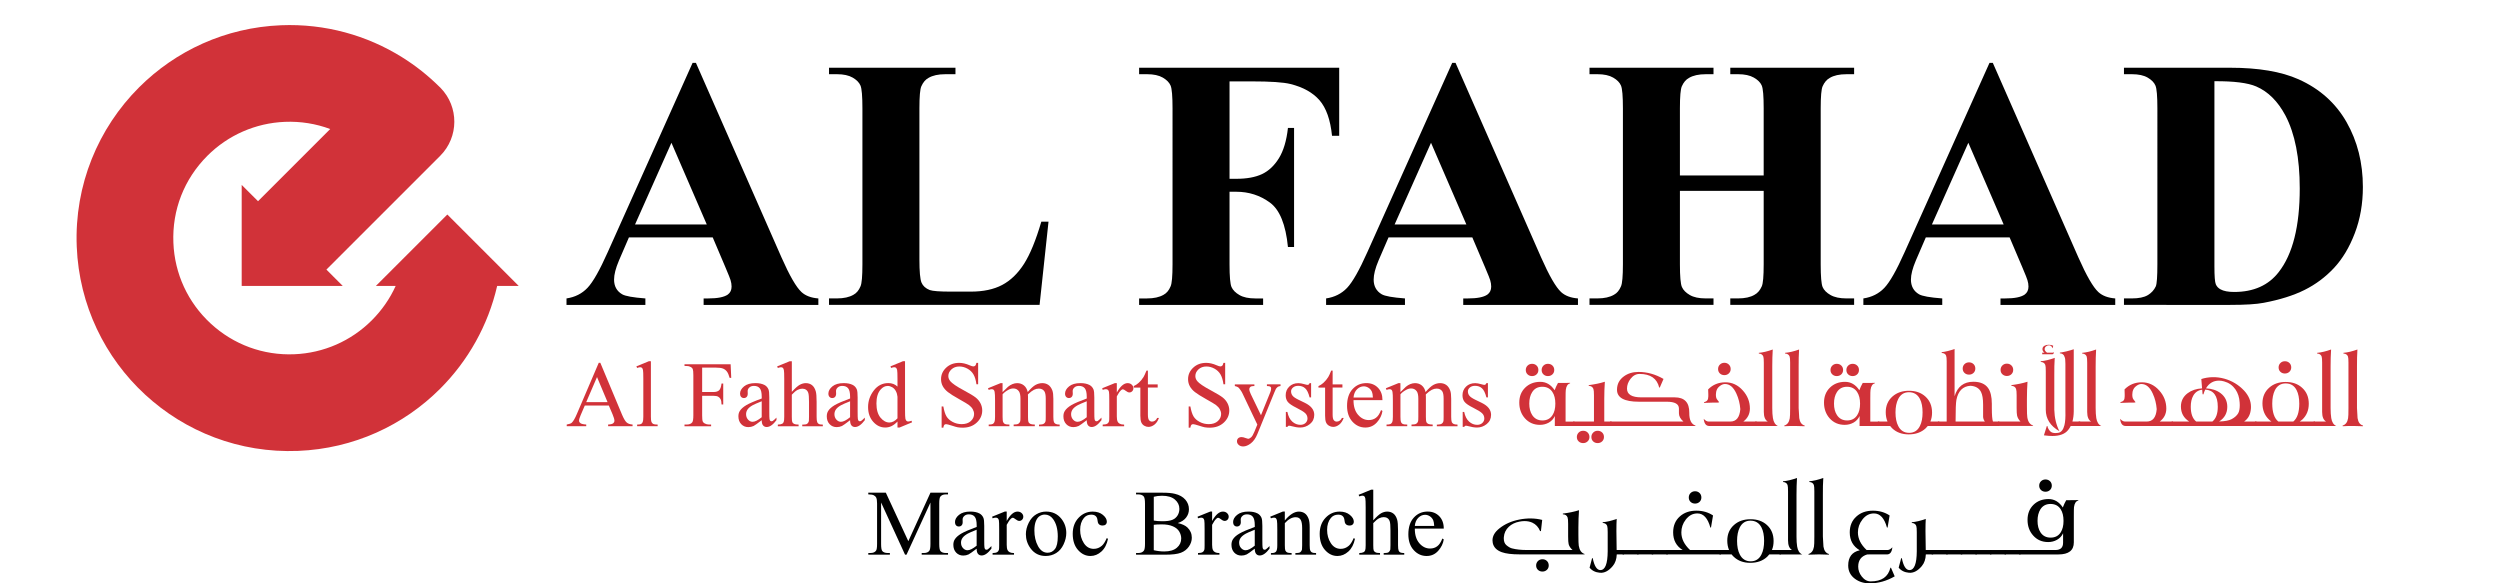 <?xml version="1.0" encoding="utf-8"?>
<!-- Generator: Adobe Illustrator 16.0.0, SVG Export Plug-In . SVG Version: 6.00 Build 0)  -->
<!DOCTYPE svg PUBLIC "-//W3C//DTD SVG 1.1//EN" "http://www.w3.org/Graphics/SVG/1.1/DTD/svg11.dtd">
<svg version="1.1" id="Layer_1" xmlns="http://www.w3.org/2000/svg" xmlns:xlink="http://www.w3.org/1999/xlink" x="0px" y="0px"
	 width="150px" height="35px" viewBox="0 0 150 35" enable-background="new 0 0 150 35" xml:space="preserve">
<g>
	<path d="M42.763,14.243h-5.027l-0.598,1.386c-0.196,0.462-0.294,0.843-0.294,1.144c0,0.398,0.161,0.693,0.483,0.882
		c0.189,0.112,0.654,0.195,1.396,0.251v0.389h-4.733v-0.389c0.51-0.076,0.93-0.288,1.259-0.635c0.329-0.346,0.735-1.061,1.217-2.146
		l5.09-11.354h0.199l5.132,11.669c0.489,1.106,0.892,1.802,1.207,2.088c0.237,0.217,0.573,0.344,1.007,0.378v0.389h-6.884v-0.389
		H42.5c0.552,0,0.94-0.076,1.165-0.23c0.154-0.111,0.23-0.272,0.23-0.482c0-0.126-0.021-0.256-0.062-0.389
		c-0.014-0.062-0.12-0.324-0.315-0.786L42.763,14.243z M42.406,13.467l-2.12-4.9l-2.183,4.9H42.406z"/>
	<path d="M62.911,13.299l-0.536,4.995H49.741v-0.389h0.472c0.413,0,0.746-0.073,0.997-0.22c0.182-0.098,0.322-0.267,0.42-0.504
		c0.077-0.168,0.115-0.608,0.115-1.321V6.499c0-0.728-0.039-1.183-0.115-1.364c-0.077-0.182-0.233-0.341-0.467-0.478
		c-0.235-0.136-0.551-0.205-0.95-0.205h-0.472V4.064h7.587v0.389h-0.62c-0.413,0-0.745,0.073-0.996,0.22
		c-0.183,0.098-0.326,0.266-0.431,0.504c-0.077,0.167-0.116,0.608-0.116,1.322v9.067c0,0.728,0.042,1.19,0.126,1.39
		s0.248,0.349,0.493,0.446c0.175,0.063,0.598,0.095,1.27,0.095h1.186c0.756,0,1.386-0.133,1.889-0.399
		c0.504-0.266,0.939-0.685,1.307-1.259c0.368-0.574,0.715-1.421,1.044-2.54H62.911z"/>
	<path d="M73.772,4.883v5.845h0.409c0.63,0,1.144-0.095,1.542-0.283c0.399-0.189,0.736-0.507,1.014-0.955
		c0.275-0.448,0.456-1.053,0.54-1.815h0.367v7.146h-0.367c-0.133-1.35-0.495-2.24-1.086-2.67c-0.592-0.431-1.261-0.646-2.01-0.646
		h-0.409v4.356c0,0.727,0.04,1.182,0.12,1.363c0.081,0.182,0.238,0.341,0.474,0.478c0.233,0.137,0.55,0.204,0.948,0.204h0.473v0.389
		h-7.44v-0.389h0.473c0.412,0,0.745-0.073,0.997-0.22c0.182-0.098,0.322-0.267,0.419-0.504c0.077-0.168,0.116-0.608,0.116-1.321
		V6.499c0-0.728-0.039-1.183-0.116-1.364s-0.232-0.341-0.466-0.478c-0.235-0.136-0.551-0.205-0.95-0.205h-0.473V4.064h12.005v4.083
		h-0.43c-0.098-0.959-0.349-1.669-0.75-2.131c-0.402-0.461-0.985-0.787-1.747-0.976c-0.42-0.105-1.197-0.157-2.331-0.157H73.772z"/>
	<path d="M88.339,14.243h-5.027l-0.599,1.386c-0.195,0.462-0.293,0.843-0.293,1.144c0,0.398,0.161,0.693,0.482,0.882
		c0.189,0.112,0.654,0.195,1.396,0.251v0.389h-4.732v-0.389c0.51-0.076,0.93-0.288,1.26-0.635c0.328-0.346,0.734-1.061,1.217-2.146
		l5.09-11.354h0.199l5.132,11.669c0.489,1.106,0.892,1.802,1.206,2.088c0.238,0.217,0.574,0.344,1.008,0.378v0.389h-6.884v-0.389
		h0.282c0.553,0,0.942-0.076,1.166-0.23c0.153-0.111,0.23-0.272,0.23-0.482c0-0.126-0.021-0.256-0.062-0.389
		c-0.015-0.062-0.119-0.324-0.315-0.786L88.339,14.243z M87.981,13.467l-2.12-4.9l-2.183,4.9H87.981z"/>
	<path d="M100.795,11.452v4.408c0,0.727,0.04,1.182,0.121,1.363c0.079,0.182,0.237,0.341,0.472,0.478s0.551,0.204,0.95,0.204h0.472
		v0.389h-7.44v-0.389h0.472c0.414,0,0.746-0.073,0.997-0.22c0.183-0.098,0.322-0.267,0.42-0.504
		c0.077-0.168,0.116-0.608,0.116-1.321V6.499c0-0.728-0.039-1.183-0.116-1.364c-0.076-0.182-0.231-0.341-0.467-0.478
		c-0.234-0.136-0.551-0.205-0.95-0.205h-0.472V4.064h7.44v0.389h-0.472c-0.413,0-0.746,0.073-0.997,0.22
		c-0.183,0.098-0.326,0.266-0.431,0.504c-0.076,0.167-0.115,0.608-0.115,1.322v4.029h5.026V6.499c0-0.728-0.038-1.183-0.115-1.364
		s-0.234-0.341-0.473-0.478c-0.237-0.136-0.556-0.205-0.954-0.205h-0.462V4.064h7.43v0.389h-0.462c-0.419,0-0.752,0.073-0.997,0.22
		c-0.182,0.098-0.325,0.266-0.431,0.504c-0.076,0.167-0.115,0.608-0.115,1.322v9.361c0,0.727,0.039,1.182,0.115,1.363
		c0.077,0.182,0.234,0.341,0.473,0.478s0.557,0.204,0.955,0.204h0.462v0.389h-7.43v-0.389h0.462c0.42,0,0.752-0.073,0.996-0.22
		c0.182-0.098,0.326-0.267,0.431-0.504c0.077-0.168,0.115-0.608,0.115-1.321v-4.408H100.795z"/>
	<path d="M120.576,14.243h-5.027l-0.598,1.386c-0.196,0.462-0.295,0.843-0.295,1.144c0,0.398,0.162,0.693,0.483,0.882
		c0.189,0.112,0.654,0.195,1.396,0.251v0.389h-4.733v-0.389c0.511-0.076,0.931-0.288,1.26-0.635
		c0.329-0.346,0.734-1.061,1.217-2.146l5.091-11.354h0.198l5.132,11.669c0.489,1.106,0.892,1.802,1.206,2.088
		c0.238,0.217,0.574,0.344,1.008,0.378v0.389h-6.885v-0.389h0.284c0.553,0,0.94-0.076,1.165-0.23c0.153-0.111,0.23-0.272,0.23-0.482
		c0-0.126-0.021-0.256-0.063-0.389c-0.014-0.062-0.118-0.324-0.314-0.786L120.576,14.243z M120.219,13.467l-2.119-4.9l-2.184,4.9
		H120.219z"/>
	<path d="M127.438,18.294v-0.389h0.473c0.413,0,0.729-0.063,0.95-0.193s0.383-0.307,0.487-0.53c0.063-0.146,0.095-0.587,0.095-1.321
		V6.499c0-0.728-0.038-1.183-0.116-1.364c-0.076-0.182-0.231-0.341-0.466-0.478s-0.551-0.205-0.95-0.205h-0.473V4.064h6.37
		c1.7,0,3.068,0.231,4.104,0.693c1.267,0.566,2.227,1.423,2.881,2.57c0.654,1.148,0.98,2.446,0.98,3.894
		c0,1-0.161,1.922-0.482,2.765c-0.321,0.844-0.737,1.54-1.248,2.089c-0.512,0.549-1.101,0.989-1.769,1.322
		c-0.668,0.332-1.485,0.589-2.451,0.771c-0.427,0.084-1.099,0.126-2.015,0.126H127.438z M132.865,4.873v11.103
		c0,0.587,0.027,0.947,0.083,1.08s0.151,0.234,0.283,0.305c0.189,0.105,0.462,0.157,0.819,0.157c1.168,0,2.06-0.399,2.676-1.196
		c0.839-1.077,1.259-2.75,1.259-5.017c0-1.825-0.287-3.285-0.86-4.375c-0.454-0.854-1.039-1.435-1.752-1.742
		C134.869,4.97,134.032,4.865,132.865,4.873z"/>
</g>
<g>
	<path fill="#D13239" d="M93.29,25.559v-0.598c-0.077,0.17-0.198,0.302-0.364,0.397c-0.16,0.088-0.336,0.133-0.529,0.133
		c-0.369,0-0.67-0.133-0.904-0.395c-0.224-0.254-0.336-0.567-0.336-0.94c0-0.367,0.118-0.667,0.355-0.898
		c0.236-0.231,0.539-0.348,0.907-0.348c0.349,0,0.635,0.168,0.859,0.504c0.051-0.146,0.119-0.292,0.202-0.439h0.523l0.203-0.006
		v0.032c-0.142,0.032-0.228,0.162-0.258,0.391c-0.009,0.052-0.013,0.225-0.013,0.52v1.382h0.539v0.266H93.29z M91.547,22.2
		c0-0.105,0.036-0.194,0.109-0.266c0.073-0.07,0.163-0.105,0.269-0.105c0.107,0,0.197,0.034,0.27,0.104
		c0.072,0.069,0.107,0.158,0.107,0.267c0,0.106-0.036,0.195-0.109,0.263c-0.073,0.068-0.163,0.102-0.268,0.102
		c-0.108,0-0.198-0.033-0.27-0.102C91.583,22.396,91.547,22.307,91.547,22.2z M91.757,24.218c0,0.28,0.059,0.51,0.177,0.688
		c0.141,0.214,0.344,0.321,0.611,0.321c0.267,0,0.468-0.106,0.604-0.317c0.114-0.176,0.171-0.407,0.171-0.691
		c0-0.288-0.058-0.521-0.175-0.697c-0.135-0.21-0.338-0.316-0.606-0.316c-0.268,0-0.47,0.106-0.606,0.319
		C91.814,23.705,91.757,23.937,91.757,24.218z M92.499,22.2c0-0.105,0.037-0.194,0.11-0.266c0.072-0.07,0.161-0.105,0.268-0.105
		c0.107,0,0.197,0.034,0.27,0.104c0.072,0.069,0.108,0.158,0.108,0.267c0,0.106-0.037,0.195-0.11,0.263
		c-0.073,0.068-0.162,0.102-0.268,0.102c-0.107,0-0.197-0.033-0.27-0.102C92.535,22.396,92.499,22.307,92.499,22.2z"/>
	<path fill="#D13239" d="M96.255,25.293H96.7v0.266h-2.312v-0.266h1.25v-1.575c0-0.191-0.01-0.317-0.032-0.378
		c-0.041-0.119-0.136-0.183-0.283-0.19v-0.042c0.369-0.048,0.692-0.115,0.968-0.203c-0.023,0.333-0.035,0.68-0.035,1.039V25.293z
		 M94.611,26.221c0-0.105,0.037-0.195,0.109-0.267c0.073-0.073,0.163-0.108,0.269-0.108c0.107,0,0.197,0.035,0.27,0.106
		c0.071,0.071,0.108,0.16,0.108,0.269c0,0.104-0.037,0.192-0.11,0.261c-0.073,0.069-0.162,0.104-0.268,0.104
		c-0.108,0-0.197-0.034-0.27-0.102C94.647,26.415,94.611,26.328,94.611,26.221z M95.483,26.221c0-0.105,0.036-0.195,0.109-0.267
		c0.073-0.073,0.163-0.108,0.268-0.108c0.108,0,0.198,0.035,0.271,0.106s0.107,0.16,0.107,0.269c0,0.104-0.036,0.192-0.109,0.261
		c-0.073,0.069-0.162,0.104-0.269,0.104c-0.107,0-0.197-0.034-0.27-0.102C95.519,26.415,95.483,26.328,95.483,26.221z"/>
	<path fill="#D13239" d="M99.811,22.736l-0.224,0.517h-0.035c-0.132-0.545-0.524-0.817-1.179-0.817
		c-0.207,0-0.387,0.097-0.539,0.291c-0.143,0.183-0.214,0.38-0.214,0.591c0,0.349,0.288,0.523,0.863,0.523h1.999
		c0.589,0,0.881,0.307,0.875,0.923c-0.005,0.431,0.119,0.687,0.371,0.769l-0.003,0.026h-5.122v-0.266h4.404
		c-0.181-0.156-0.271-0.322-0.271-0.497v-0.283c0-0.274-0.245-0.41-0.733-0.41h-1.667c-0.878,0-1.316-0.24-1.316-0.717
		c0-0.335,0.137-0.602,0.41-0.802c0.243-0.179,0.536-0.268,0.882-0.268C98.826,22.316,99.325,22.456,99.811,22.736z"/>
	<path fill="#D13239" d="M104.599,25.293h0.799v0.266h-2.846c-0.189,0-0.3-0.144-0.33-0.43c0.102,0.109,0.199,0.164,0.294,0.164
		h1.302c0.362,0,0.562-0.249,0.601-0.745c-0.025-0.336-0.104-0.646-0.235-0.931c-0.175-0.385-0.402-0.577-0.685-0.577
		c-0.091,0-0.184,0.033-0.279,0.1s-0.163,0.142-0.202,0.226c-0.043,0.093-0.064,0.196-0.064,0.311c0,0.131,0.022,0.226,0.067,0.284
		c0.082,0.107,0.126,0.165,0.129,0.171c-0.009,0.011-0.044,0.02-0.105,0.025c-0.08-0.001-0.153-0.003-0.22-0.003
		c-0.114,0-0.31,0.007-0.585,0.02v-0.042c0.1-0.027,0.167-0.067,0.204-0.12c0.036-0.051,0.055-0.13,0.055-0.235v-0.119
		c0-0.097-0.003-0.195-0.01-0.294c0.279-0.284,0.625-0.426,1.036-0.426c0.407,0,0.756,0.164,1.046,0.491
		c0.282,0.313,0.424,0.676,0.424,1.085C104.993,24.835,104.861,25.096,104.599,25.293z M103.085,22.142
		c0-0.107,0.036-0.197,0.109-0.268c0.073-0.071,0.162-0.107,0.268-0.107c0.108,0,0.198,0.036,0.27,0.107
		c0.072,0.07,0.109,0.16,0.109,0.268c0,0.105-0.037,0.192-0.11,0.262s-0.162,0.104-0.269,0.104s-0.196-0.033-0.27-0.103
		C103.121,22.337,103.085,22.249,103.085,22.142z"/>
	<path fill="#D13239" d="M105.315,25.293h0.753c-0.159-0.09-0.239-0.282-0.239-0.577v-2.955c0-0.187-0.01-0.309-0.029-0.365
		c-0.038-0.113-0.129-0.175-0.271-0.184V21.17c0.247-0.021,0.525-0.088,0.836-0.2c-0.02,0.304-0.029,0.647-0.029,1.033v2.477
		c0,0.246,0.013,0.447,0.039,0.604c0.039,0.244,0.139,0.402,0.3,0.476h-1.359V25.293z"/>
	<path fill="#D13239" d="M107.06,25.574l-0.003-0.042c0.179-0.051,0.288-0.196,0.329-0.436c0.015-0.077,0.022-0.276,0.022-0.598
		v-2.738c0-0.187-0.01-0.309-0.029-0.365c-0.038-0.113-0.13-0.175-0.274-0.184V21.17c0.25-0.021,0.53-0.088,0.84-0.2
		c-0.02,0.304-0.028,0.647-0.026,1.033v2.477c0.018,0.347,0.03,0.549,0.036,0.607c0.038,0.25,0.147,0.398,0.326,0.445v0.042
		c-0.205-0.011-0.402-0.016-0.594-0.016C107.436,25.559,107.228,25.563,107.06,25.574z"/>
	<path fill="#D13239" d="M111.574,25.559v-0.598c-0.078,0.17-0.199,0.302-0.365,0.397c-0.159,0.088-0.336,0.133-0.529,0.133
		c-0.368,0-0.67-0.133-0.905-0.395c-0.223-0.254-0.335-0.567-0.335-0.94c0-0.367,0.119-0.667,0.355-0.898s0.539-0.348,0.907-0.348
		c0.349,0,0.635,0.168,0.859,0.504c0.052-0.146,0.119-0.292,0.203-0.439h0.523l0.203-0.006v0.032
		c-0.143,0.032-0.228,0.162-0.258,0.391c-0.009,0.052-0.014,0.225-0.014,0.52v1.382h0.54v0.266H111.574z M109.83,22.2
		c0-0.105,0.037-0.194,0.11-0.266c0.072-0.07,0.162-0.105,0.268-0.105c0.107,0,0.197,0.034,0.27,0.104
		c0.072,0.069,0.108,0.158,0.108,0.267c0,0.106-0.037,0.195-0.109,0.263c-0.073,0.068-0.163,0.102-0.269,0.102
		c-0.107,0-0.197-0.033-0.27-0.102C109.866,22.396,109.83,22.307,109.83,22.2z M110.04,24.218c0,0.28,0.059,0.51,0.178,0.688
		c0.14,0.214,0.343,0.321,0.61,0.321c0.267,0,0.468-0.106,0.604-0.317c0.115-0.176,0.172-0.407,0.172-0.691
		c0-0.288-0.059-0.521-0.175-0.697c-0.136-0.21-0.338-0.316-0.607-0.316c-0.267,0-0.469,0.106-0.606,0.319
		C110.099,23.705,110.04,23.937,110.04,24.218z M110.783,22.2c0-0.105,0.036-0.194,0.109-0.266c0.073-0.07,0.163-0.105,0.268-0.105
		c0.108,0,0.198,0.034,0.27,0.104c0.073,0.069,0.108,0.158,0.108,0.267c0,0.106-0.036,0.195-0.109,0.263
		c-0.073,0.068-0.163,0.102-0.269,0.102c-0.107,0-0.197-0.033-0.27-0.102C110.818,22.396,110.783,22.307,110.783,22.2z"/>
	<path fill="#D13239" d="M115.823,25.293h0.536v0.266h-0.694c-0.038,0.049-0.08,0.096-0.125,0.139
		c-0.259,0.243-0.599,0.365-1.018,0.365c-0.409,0-0.741-0.123-0.994-0.368c-0.046-0.043-0.087-0.089-0.123-0.136h-0.733v-0.266
		h0.578c-0.071-0.167-0.106-0.354-0.106-0.562c0-0.392,0.137-0.707,0.409-0.946c0.259-0.226,0.587-0.339,0.985-0.339
		c0.405,0,0.734,0.116,0.988,0.349c0.265,0.241,0.397,0.561,0.397,0.96C115.924,24.954,115.891,25.134,115.823,25.293z
		 M113.73,24.744c0,0.334,0.054,0.605,0.162,0.814c0.137,0.275,0.357,0.413,0.659,0.413c0.294,0,0.51-0.138,0.645-0.413
		c0.106-0.209,0.158-0.479,0.158-0.812c0-0.333-0.052-0.603-0.158-0.807c-0.139-0.271-0.359-0.406-0.661-0.406
		c-0.29,0-0.506,0.136-0.643,0.409C113.784,24.156,113.73,24.424,113.73,24.744z"/>
	<path fill="#D13239" d="M116.275,25.559v-0.266h0.526v-3.619c0-0.166-0.012-0.278-0.035-0.336
		c-0.038-0.099-0.127-0.153-0.265-0.161v-0.046c0.232-0.027,0.491-0.093,0.774-0.193v2.838c0.175-0.581,0.551-0.871,1.128-0.871
		c0.406,0,0.698,0.123,0.878,0.37c0.153,0.212,0.229,0.53,0.229,0.957v0.235c0,0.433,0.022,0.709,0.068,0.826h0.384v0.266H116.275z
		 M119.095,25.293c-0.061-0.072-0.097-0.163-0.109-0.271v-0.746c0-0.342-0.042-0.597-0.126-0.762
		c-0.116-0.225-0.326-0.347-0.63-0.368c-0.461,0.029-0.743,0.313-0.847,0.852c-0.031,0.168-0.048,0.6-0.048,1.295H119.095z
		 M117.762,22.113c0-0.106,0.036-0.194,0.108-0.266c0.074-0.071,0.164-0.106,0.272-0.106c0.106,0,0.196,0.035,0.27,0.105
		c0.071,0.069,0.107,0.158,0.107,0.267c0,0.106-0.036,0.194-0.109,0.263c-0.073,0.067-0.162,0.102-0.268,0.102
		c-0.108,0-0.198-0.034-0.272-0.102C117.798,22.308,117.762,22.22,117.762,22.113z"/>
	<path fill="#D13239" d="M119.88,25.293h1.349c-0.104-0.107-0.173-0.225-0.203-0.352c-0.019-0.084-0.028-0.238-0.028-0.462v-0.762
		c0-0.191-0.011-0.317-0.033-0.378c-0.04-0.119-0.135-0.183-0.283-0.19v-0.042c0.37-0.048,0.692-0.115,0.968-0.203
		c-0.023,0.333-0.035,0.68-0.035,1.039v0.439c0,0.358,0.008,0.576,0.023,0.655c0.042,0.27,0.159,0.435,0.348,0.494l-0.003,0.026
		h-2.102V25.293z M120.035,22.193c0-0.105,0.036-0.194,0.108-0.267c0.074-0.072,0.163-0.107,0.269-0.107
		c0.107,0,0.198,0.035,0.271,0.106c0.073,0.07,0.109,0.16,0.109,0.268c0,0.105-0.036,0.192-0.109,0.262s-0.164,0.104-0.271,0.104
		c-0.105,0-0.194-0.034-0.269-0.103C120.071,22.389,120.035,22.301,120.035,22.193z"/>
	<path fill="#D13239" d="M123.564,25.871c-0.545-0.312-0.817-0.741-0.817-1.288v-2.321c0-0.188-0.01-0.31-0.029-0.365
		c-0.039-0.112-0.131-0.172-0.274-0.181v-0.042c0.249-0.021,0.53-0.089,0.84-0.204c-0.021,0.312-0.03,0.658-0.026,1.037v2.079
		C123.271,25.066,123.373,25.494,123.564,25.871z M122.533,21.254V21.16h0.137c-0.083-0.058-0.123-0.129-0.123-0.213
		c0-0.089,0.042-0.156,0.126-0.204c0.071-0.039,0.154-0.058,0.249-0.058c0.104,0,0.193,0.019,0.271,0.058l-0.035,0.146l-0.013-0.003
		c-0.039-0.112-0.108-0.168-0.207-0.168c-0.066,0-0.126,0.022-0.18,0.067c-0.052,0.046-0.079,0.1-0.079,0.162
		c0,0.075,0.048,0.146,0.143,0.213h0.336c0.026,0,0.051-0.011,0.078-0.032c-0.01,0.084-0.039,0.126-0.091,0.126H122.533z
		 M124.345,25.293h0.466v0.266h-0.568c-0.043,0.088-0.095,0.169-0.155,0.242c-0.189,0.238-0.506,0.358-0.949,0.358
		c-0.073,0-0.151-0.003-0.235-0.01c-0.061-0.004-0.149-0.015-0.269-0.029l0.175-0.559h0.032c0.028,0.129,0.089,0.237,0.181,0.326
		c0.066,0.064,0.167,0.097,0.301,0.097c0.047,0,0.101-0.005,0.161-0.013c0.185-0.028,0.312-0.182,0.381-0.462
		c0.05-0.202,0.069-0.479,0.058-0.833v-2.842c0-0.229-0.016-0.368-0.048-0.413c-0.036-0.14-0.132-0.214-0.284-0.223v-0.042
		c0.248-0.032,0.525-0.099,0.833-0.201v3.724C124.423,24.905,124.396,25.11,124.345,25.293z"/>
	<path fill="#D13239" d="M124.717,25.293h0.752c-0.159-0.09-0.238-0.282-0.238-0.577v-2.955c0-0.187-0.011-0.309-0.029-0.365
		c-0.039-0.113-0.129-0.175-0.271-0.184V21.17c0.248-0.021,0.527-0.088,0.836-0.2c-0.019,0.304-0.028,0.647-0.028,1.033v2.477
		c0,0.246,0.014,0.447,0.038,0.604c0.039,0.244,0.139,0.402,0.301,0.476h-1.359V25.293z"/>
	<path fill="#D13239" d="M129.583,25.293h0.798v0.266h-2.845c-0.19,0-0.3-0.144-0.329-0.43c0.101,0.109,0.198,0.164,0.294,0.164
		h1.301c0.362,0,0.562-0.249,0.601-0.745c-0.026-0.336-0.104-0.646-0.236-0.931c-0.174-0.385-0.402-0.577-0.684-0.577
		c-0.09,0-0.184,0.033-0.279,0.1s-0.164,0.142-0.202,0.226c-0.044,0.093-0.064,0.196-0.064,0.311c0,0.131,0.022,0.226,0.067,0.284
		c0.083,0.107,0.124,0.165,0.129,0.171c-0.008,0.011-0.043,0.02-0.106,0.025c-0.079-0.001-0.152-0.003-0.219-0.003
		c-0.114,0-0.31,0.007-0.585,0.02v-0.042c0.099-0.027,0.166-0.067,0.204-0.12c0.036-0.051,0.054-0.13,0.054-0.235v-0.119
		c0-0.097-0.003-0.195-0.009-0.294c0.279-0.284,0.625-0.426,1.036-0.426c0.407,0,0.756,0.164,1.046,0.491
		c0.282,0.313,0.424,0.676,0.424,1.085C129.978,24.835,129.846,25.096,129.583,25.293z"/>
	<path fill="#D13239" d="M134.646,25.293h0.743v0.266h-5.089v-0.266h1.052c-0.331-0.213-0.497-0.514-0.497-0.9
		c0-0.329,0.134-0.596,0.4-0.798c0.234-0.176,0.524-0.274,0.869-0.293l-0.045-0.56c0.206-0.068,0.43-0.106,0.671-0.112
		c0.239-0.005,0.476,0.025,0.711,0.09c0.462,0.129,0.858,0.369,1.188,0.72c0.272,0.296,0.409,0.619,0.409,0.972
		c0,0.071-0.005,0.145-0.017,0.217C134.999,24.919,134.866,25.141,134.646,25.293z M131.772,25.293h0.969
		c0.218-0.174,0.326-0.469,0.326-0.884c0-0.657-0.251-1.001-0.753-1.033c-0.043,0.083-0.079,0.18-0.108,0.287l-0.052-0.01
		l-0.02-0.271c-0.241,0.027-0.421,0.148-0.54,0.361c-0.099,0.175-0.148,0.395-0.148,0.659
		C131.446,24.824,131.556,25.121,131.772,25.293z M133.145,25.29c0.351-0.011,0.605-0.059,0.762-0.146
		c0.18-0.099,0.308-0.215,0.385-0.349c0.062-0.109,0.094-0.272,0.094-0.487c0-0.05-0.002-0.104-0.007-0.161
		c-0.017-0.304-0.104-0.567-0.258-0.791c-0.168-0.237-0.394-0.395-0.675-0.472c-0.105-0.03-0.206-0.046-0.304-0.046
		c-0.338,0-0.6,0.154-0.784,0.463c0.353,0.017,0.646,0.114,0.882,0.293c0.264,0.202,0.397,0.474,0.397,0.814
		C133.637,24.788,133.473,25.082,133.145,25.29z"/>
	<path fill="#D13239" d="M135.747,24.202c0-0.392,0.138-0.707,0.411-0.946c0.258-0.227,0.586-0.339,0.984-0.339
		c0.404,0,0.733,0.117,0.988,0.352c0.265,0.239,0.397,0.558,0.397,0.956c0,0.388-0.129,0.702-0.385,0.946
		c-0.05,0.045-0.102,0.086-0.158,0.122h0.914v0.266h-3.597v-0.266h0.987c-0.059-0.038-0.111-0.083-0.162-0.132
		C135.875,24.916,135.747,24.597,135.747,24.202z M136.335,24.215c0,0.523,0.122,0.883,0.366,1.078h0.896
		c0.239-0.197,0.359-0.556,0.359-1.075c0-0.331-0.054-0.601-0.159-0.807c-0.138-0.271-0.356-0.406-0.658-0.406
		c-0.291,0-0.506,0.136-0.646,0.409C136.389,23.627,136.335,23.894,136.335,24.215z M136.716,22.045c0-0.105,0.037-0.193,0.11-0.265
		s0.162-0.106,0.268-0.106c0.108,0,0.198,0.035,0.271,0.104c0.073,0.07,0.109,0.159,0.109,0.267c0,0.105-0.036,0.192-0.109,0.262
		c-0.073,0.068-0.163,0.104-0.271,0.104c-0.107,0-0.197-0.034-0.27-0.103C136.752,22.24,136.716,22.152,136.716,22.045z"/>
	<path fill="#D13239" d="M138.815,25.293h0.752c-0.159-0.09-0.239-0.282-0.239-0.577v-2.955c0-0.187-0.01-0.309-0.028-0.365
		c-0.038-0.113-0.13-0.175-0.271-0.184V21.17c0.248-0.021,0.526-0.088,0.837-0.2c-0.02,0.304-0.03,0.647-0.03,1.033v2.477
		c0,0.246,0.014,0.447,0.039,0.604c0.039,0.244,0.14,0.402,0.301,0.476h-1.359V25.293z"/>
	<path fill="#D13239" d="M140.56,25.574l-0.004-0.042c0.179-0.051,0.289-0.196,0.329-0.436c0.016-0.077,0.022-0.276,0.022-0.598
		v-2.738c0-0.187-0.009-0.309-0.028-0.365c-0.038-0.113-0.131-0.175-0.274-0.184V21.17c0.249-0.021,0.529-0.088,0.84-0.2
		c-0.02,0.304-0.028,0.647-0.026,1.033v2.477c0.018,0.347,0.029,0.549,0.035,0.607c0.039,0.25,0.147,0.398,0.327,0.445v0.042
		c-0.205-0.011-0.402-0.016-0.595-0.016C140.937,25.559,140.728,25.563,140.56,25.574z"/>
</g>
<g>
	<path fill="#D13239" d="M36.528,24.33h-1.439l-0.252,0.586c-0.062,0.145-0.094,0.253-0.094,0.323c0,0.057,0.027,0.107,0.082,0.149
		c0.054,0.044,0.17,0.072,0.349,0.084v0.102h-1.171v-0.102c0.155-0.027,0.256-0.063,0.302-0.107c0.093-0.087,0.197-0.266,0.31-0.534
		l1.309-3.061h0.096l1.295,3.094c0.104,0.248,0.199,0.41,0.284,0.484c0.085,0.074,0.204,0.115,0.355,0.124v0.102h-1.467v-0.102
		c0.148-0.007,0.248-0.031,0.3-0.074c0.052-0.042,0.078-0.093,0.078-0.153c0-0.081-0.037-0.207-0.11-0.381L36.528,24.33z
		 M36.452,24.126l-0.631-1.503l-0.647,1.503H36.452z"/>
	<path fill="#D13239" d="M39.054,21.674v3.333c0,0.157,0.011,0.262,0.034,0.312c0.023,0.052,0.058,0.09,0.105,0.117
		c0.047,0.026,0.136,0.039,0.266,0.039v0.099h-1.231v-0.099c0.115,0,0.194-0.012,0.236-0.036c0.042-0.023,0.075-0.063,0.099-0.117
		c0.023-0.055,0.036-0.16,0.036-0.315v-2.282c0-0.283-0.006-0.457-0.02-0.522c-0.013-0.065-0.033-0.109-0.062-0.133
		c-0.029-0.024-0.064-0.036-0.108-0.036c-0.047,0-0.108,0.015-0.181,0.045l-0.046-0.097l0.749-0.308H39.054z"/>
	<path fill="#D13239" d="M42.129,22.058v1.463h0.678c0.155,0,0.269-0.035,0.341-0.104c0.072-0.068,0.12-0.205,0.144-0.406h0.102
		v1.258h-0.102c-0.002-0.145-0.021-0.25-0.056-0.317c-0.036-0.068-0.085-0.119-0.148-0.152c-0.063-0.034-0.157-0.051-0.281-0.051
		h-0.678v1.168c0,0.188,0.012,0.313,0.036,0.373c0.018,0.046,0.057,0.085,0.115,0.117c0.081,0.045,0.165,0.066,0.252,0.066h0.135
		v0.102H41.07v-0.102h0.132c0.153,0,0.265-0.045,0.334-0.135c0.043-0.058,0.065-0.198,0.065-0.422v-2.402
		c0-0.188-0.012-0.313-0.036-0.373c-0.018-0.046-0.056-0.085-0.112-0.118c-0.079-0.044-0.163-0.065-0.252-0.065H41.07v-0.103h2.768
		l0.036,0.818h-0.096c-0.048-0.174-0.103-0.302-0.166-0.383s-0.141-0.141-0.233-0.177c-0.093-0.037-0.235-0.056-0.43-0.056H42.129z"
		/>
	<path fill="#D13239" d="M45.703,25.212c-0.258,0.2-0.42,0.314-0.486,0.347c-0.098,0.045-0.204,0.068-0.315,0.068
		c-0.174,0-0.316-0.06-0.429-0.179c-0.112-0.119-0.169-0.275-0.169-0.47c0-0.122,0.027-0.228,0.083-0.317
		c0.075-0.124,0.206-0.241,0.391-0.352c0.186-0.109,0.494-0.243,0.926-0.399v-0.099c0-0.251-0.04-0.423-0.119-0.516
		c-0.08-0.095-0.195-0.141-0.347-0.141c-0.115,0-0.207,0.031-0.274,0.093c-0.069,0.062-0.104,0.134-0.104,0.215l0.005,0.158
		c0,0.084-0.021,0.149-0.064,0.195s-0.099,0.068-0.168,0.068c-0.068,0-0.123-0.024-0.166-0.071
		c-0.043-0.048-0.064-0.112-0.064-0.195c0-0.157,0.081-0.302,0.241-0.434c0.161-0.131,0.387-0.196,0.678-0.196
		c0.223,0,0.406,0.037,0.548,0.112c0.108,0.057,0.188,0.145,0.239,0.266c0.033,0.079,0.049,0.239,0.049,0.483v0.853
		c0,0.239,0.004,0.387,0.014,0.44s0.024,0.09,0.045,0.108c0.021,0.018,0.046,0.027,0.073,0.027c0.029,0,0.055-0.007,0.077-0.02
		c0.039-0.023,0.112-0.09,0.222-0.2v0.153c-0.205,0.274-0.4,0.412-0.587,0.412c-0.089,0-0.161-0.032-0.214-0.094
		C45.732,25.469,45.704,25.362,45.703,25.212z M45.703,25.034v-0.958c-0.276,0.11-0.455,0.188-0.535,0.233
		c-0.145,0.08-0.248,0.165-0.31,0.252c-0.062,0.089-0.093,0.186-0.093,0.289c0,0.131,0.04,0.24,0.118,0.327
		c0.079,0.087,0.169,0.131,0.271,0.131C45.293,25.309,45.476,25.217,45.703,25.034z"/>
	<path fill="#D13239" d="M47.51,21.674v1.838c0.203-0.224,0.364-0.366,0.483-0.429c0.119-0.063,0.237-0.095,0.356-0.095
		c0.143,0,0.265,0.039,0.368,0.117c0.102,0.079,0.178,0.202,0.228,0.371c0.035,0.116,0.052,0.33,0.052,0.641v0.89
		c0,0.159,0.013,0.268,0.038,0.326c0.018,0.043,0.049,0.079,0.093,0.104c0.044,0.027,0.125,0.039,0.241,0.039v0.099h-1.234v-0.099
		h0.057c0.117,0,0.199-0.018,0.244-0.053c0.046-0.036,0.078-0.089,0.097-0.158c0.005-0.029,0.008-0.115,0.008-0.258v-0.89
		c0-0.273-0.015-0.453-0.043-0.54c-0.028-0.086-0.073-0.149-0.136-0.193c-0.062-0.043-0.137-0.064-0.225-0.064
		c-0.09,0-0.183,0.024-0.28,0.072c-0.097,0.047-0.213,0.144-0.348,0.288v1.327c0,0.172,0.009,0.279,0.029,0.32
		c0.02,0.043,0.055,0.078,0.107,0.106c0.052,0.027,0.142,0.042,0.271,0.042v0.099h-1.246v-0.099c0.111,0,0.199-0.018,0.263-0.052
		c0.037-0.019,0.066-0.053,0.088-0.104c0.022-0.051,0.033-0.155,0.033-0.312v-2.274c0-0.286-0.007-0.464-0.021-0.529
		s-0.035-0.11-0.063-0.134c-0.028-0.024-0.066-0.036-0.114-0.036c-0.038,0-0.101,0.015-0.187,0.045l-0.039-0.097l0.752-0.308H47.51z
		"/>
	<path fill="#D13239" d="M51.005,25.212c-0.258,0.2-0.42,0.314-0.486,0.347c-0.099,0.045-0.204,0.068-0.315,0.068
		c-0.173,0-0.316-0.06-0.429-0.179c-0.112-0.119-0.168-0.275-0.168-0.47c0-0.122,0.027-0.228,0.082-0.317
		c0.075-0.124,0.206-0.241,0.391-0.352c0.186-0.109,0.495-0.243,0.926-0.399v-0.099c0-0.251-0.04-0.423-0.12-0.516
		c-0.08-0.095-0.195-0.141-0.347-0.141c-0.116,0-0.207,0.031-0.274,0.093c-0.07,0.062-0.104,0.134-0.104,0.215l0.006,0.158
		c0,0.084-0.022,0.149-0.064,0.195c-0.043,0.046-0.1,0.068-0.169,0.068c-0.068,0-0.123-0.024-0.166-0.071
		c-0.043-0.048-0.065-0.112-0.065-0.195c0-0.157,0.081-0.302,0.241-0.434c0.161-0.131,0.387-0.196,0.678-0.196
		c0.223,0,0.406,0.037,0.548,0.112c0.108,0.057,0.188,0.145,0.239,0.266c0.033,0.079,0.049,0.239,0.049,0.483v0.853
		c0,0.239,0.005,0.387,0.014,0.44c0.01,0.054,0.025,0.09,0.045,0.108c0.021,0.018,0.045,0.027,0.073,0.027
		c0.029,0,0.055-0.007,0.077-0.02c0.039-0.023,0.113-0.09,0.222-0.2v0.153c-0.205,0.274-0.4,0.412-0.587,0.412
		c-0.089,0-0.16-0.032-0.213-0.094S51.006,25.362,51.005,25.212z M51.005,25.034v-0.958c-0.276,0.11-0.455,0.188-0.535,0.233
		c-0.145,0.08-0.248,0.165-0.311,0.252c-0.062,0.089-0.093,0.186-0.093,0.289c0,0.131,0.039,0.24,0.118,0.327
		s0.169,0.131,0.271,0.131C50.595,25.309,50.778,25.217,51.005,25.034z"/>
	<path fill="#D13239" d="M53.849,25.292c-0.123,0.128-0.243,0.22-0.36,0.275c-0.117,0.056-0.243,0.084-0.378,0.084
		c-0.274,0-0.514-0.114-0.719-0.344c-0.205-0.23-0.307-0.525-0.307-0.886c0-0.359,0.113-0.689,0.34-0.988
		c0.227-0.299,0.519-0.448,0.875-0.448c0.221,0,0.404,0.07,0.549,0.211v-0.464c0-0.286-0.007-0.464-0.021-0.529
		s-0.035-0.11-0.065-0.134c-0.029-0.024-0.066-0.036-0.109-0.036c-0.048,0-0.111,0.015-0.189,0.045l-0.036-0.097l0.749-0.308h0.124
		v2.905c0,0.294,0.007,0.474,0.021,0.538c0.014,0.065,0.035,0.11,0.066,0.137c0.03,0.024,0.065,0.038,0.105,0.038
		c0.049,0,0.115-0.016,0.198-0.047l0.03,0.096l-0.747,0.311h-0.126V25.292z M53.849,25.1v-1.294
		c-0.011-0.125-0.044-0.238-0.099-0.341c-0.055-0.103-0.127-0.179-0.218-0.231c-0.091-0.052-0.179-0.078-0.265-0.078
		c-0.161,0-0.304,0.072-0.431,0.217c-0.167,0.19-0.25,0.468-0.25,0.834c0,0.369,0.081,0.652,0.241,0.849
		c0.162,0.196,0.341,0.295,0.538,0.295C53.533,25.35,53.693,25.266,53.849,25.1z"/>
	<path fill="#D13239" d="M58.688,21.771v1.286h-0.102c-0.032-0.247-0.091-0.443-0.177-0.59c-0.085-0.146-0.206-0.262-0.363-0.349
		c-0.157-0.086-0.32-0.129-0.488-0.129c-0.19,0-0.347,0.059-0.472,0.174c-0.124,0.117-0.187,0.249-0.187,0.397
		c0,0.112,0.04,0.217,0.118,0.31c0.113,0.138,0.383,0.32,0.809,0.549c0.347,0.186,0.584,0.329,0.711,0.429s0.225,0.218,0.294,0.353
		c0.068,0.135,0.103,0.276,0.103,0.425c0,0.282-0.109,0.525-0.328,0.729c-0.218,0.204-0.499,0.306-0.843,0.306
		c-0.108,0-0.209-0.008-0.305-0.024c-0.057-0.01-0.174-0.043-0.352-0.101c-0.179-0.057-0.292-0.086-0.339-0.086
		c-0.045,0-0.082,0.014-0.108,0.041c-0.027,0.027-0.046,0.084-0.059,0.17h-0.102v-1.275h0.102c0.047,0.268,0.111,0.467,0.191,0.6
		c0.08,0.132,0.204,0.243,0.369,0.33c0.165,0.088,0.347,0.132,0.544,0.132c0.229,0,0.409-0.061,0.542-0.181
		c0.132-0.121,0.199-0.264,0.199-0.428c0-0.092-0.025-0.185-0.075-0.277c-0.051-0.094-0.129-0.181-0.234-0.261
		c-0.072-0.055-0.266-0.171-0.584-0.35c-0.319-0.179-0.545-0.32-0.679-0.427s-0.237-0.224-0.306-0.351
		c-0.069-0.128-0.104-0.269-0.104-0.423c0-0.267,0.103-0.497,0.307-0.689c0.205-0.193,0.466-0.289,0.782-0.289
		c0.197,0,0.406,0.048,0.628,0.146c0.103,0.045,0.174,0.067,0.216,0.067c0.048,0,0.086-0.014,0.117-0.042
		c0.03-0.028,0.054-0.086,0.072-0.171H58.688z"/>
	<path fill="#D13239" d="M60.158,23.522c0.183-0.183,0.291-0.288,0.323-0.315c0.083-0.069,0.171-0.123,0.266-0.161
		c0.095-0.038,0.189-0.058,0.282-0.058c0.158,0,0.293,0.045,0.406,0.137c0.114,0.092,0.189,0.224,0.228,0.397
		c0.188-0.219,0.348-0.363,0.477-0.432c0.13-0.068,0.264-0.103,0.401-0.103c0.133,0,0.251,0.034,0.355,0.103
		c0.103,0.068,0.185,0.182,0.245,0.336c0.04,0.105,0.06,0.272,0.06,0.499v1.081c0,0.157,0.012,0.265,0.036,0.323
		c0.019,0.041,0.053,0.075,0.102,0.104c0.049,0.027,0.129,0.042,0.241,0.042v0.099h-1.24v-0.099h0.052
		c0.108,0,0.192-0.021,0.252-0.063c0.042-0.029,0.072-0.075,0.09-0.14c0.008-0.03,0.011-0.119,0.011-0.266v-1.081
		c0-0.204-0.025-0.349-0.074-0.433c-0.071-0.117-0.186-0.177-0.343-0.177c-0.097,0-0.194,0.024-0.292,0.073
		c-0.098,0.049-0.216,0.139-0.355,0.27l-0.006,0.031l0.006,0.118v1.198c0,0.172,0.009,0.279,0.028,0.32
		c0.02,0.043,0.056,0.078,0.108,0.106c0.053,0.027,0.144,0.042,0.272,0.042v0.099h-1.27v-0.099c0.139,0,0.235-0.017,0.287-0.05
		s0.088-0.082,0.108-0.147c0.009-0.031,0.014-0.122,0.014-0.271v-1.081c0-0.204-0.03-0.352-0.09-0.441
		c-0.081-0.117-0.193-0.176-0.338-0.176c-0.099,0-0.196,0.026-0.293,0.08c-0.151,0.08-0.269,0.171-0.351,0.271v1.348
		c0,0.165,0.011,0.271,0.034,0.32s0.056,0.087,0.101,0.112c0.045,0.024,0.136,0.036,0.273,0.036v0.099h-1.242v-0.099
		c0.115,0,0.195-0.012,0.241-0.036c0.046-0.025,0.081-0.065,0.104-0.119c0.024-0.054,0.036-0.158,0.036-0.313v-0.961
		c0-0.275-0.009-0.453-0.025-0.534c-0.013-0.06-0.033-0.103-0.061-0.125c-0.027-0.022-0.064-0.034-0.112-0.034
		c-0.051,0-0.112,0.014-0.184,0.042l-0.042-0.099l0.757-0.308h0.118V23.522z"/>
	<path fill="#D13239" d="M65.204,25.212c-0.258,0.2-0.419,0.314-0.486,0.347c-0.098,0.045-0.204,0.068-0.314,0.068
		c-0.174,0-0.317-0.06-0.43-0.179s-0.169-0.275-0.169-0.47c0-0.122,0.027-0.228,0.083-0.317c0.075-0.124,0.206-0.241,0.391-0.352
		c0.186-0.109,0.495-0.243,0.926-0.399v-0.099c0-0.251-0.04-0.423-0.119-0.516c-0.08-0.095-0.195-0.141-0.347-0.141
		c-0.115,0-0.207,0.031-0.274,0.093c-0.07,0.062-0.104,0.134-0.104,0.215l0.006,0.158c0,0.084-0.021,0.149-0.065,0.195
		c-0.042,0.046-0.099,0.068-0.168,0.068c-0.067,0-0.123-0.024-0.166-0.071c-0.043-0.048-0.065-0.112-0.065-0.195
		c0-0.157,0.081-0.302,0.242-0.434c0.161-0.131,0.387-0.196,0.677-0.196c0.223,0,0.406,0.037,0.548,0.112
		c0.108,0.057,0.188,0.145,0.239,0.266c0.033,0.079,0.05,0.239,0.05,0.483v0.853c0,0.239,0.004,0.387,0.013,0.44
		c0.009,0.054,0.024,0.09,0.045,0.108c0.021,0.018,0.045,0.027,0.073,0.027c0.029,0,0.055-0.007,0.077-0.02
		c0.039-0.023,0.113-0.09,0.222-0.2v0.153c-0.205,0.274-0.4,0.412-0.587,0.412c-0.09,0-0.161-0.032-0.214-0.094
		C65.234,25.469,65.206,25.362,65.204,25.212z M65.204,25.034v-0.958c-0.276,0.11-0.454,0.188-0.535,0.233
		c-0.145,0.08-0.248,0.165-0.31,0.252c-0.062,0.089-0.093,0.186-0.093,0.289c0,0.131,0.04,0.24,0.118,0.327s0.169,0.131,0.271,0.131
		C64.795,25.309,64.978,25.217,65.204,25.034z"/>
	<path fill="#D13239" d="M67.009,22.988v0.564c0.21-0.377,0.426-0.564,0.647-0.564c0.1,0,0.183,0.03,0.249,0.092
		s0.099,0.132,0.099,0.213c0,0.071-0.024,0.132-0.071,0.181c-0.048,0.049-0.104,0.073-0.17,0.073c-0.064,0-0.136-0.031-0.215-0.095
		c-0.079-0.062-0.138-0.094-0.177-0.094c-0.033,0-0.068,0.019-0.107,0.055c-0.083,0.074-0.167,0.198-0.255,0.37v1.204
		c0,0.139,0.017,0.244,0.052,0.315c0.023,0.049,0.065,0.09,0.126,0.123s0.147,0.05,0.261,0.05v0.099h-1.287v-0.099
		c0.128,0,0.223-0.021,0.285-0.061c0.045-0.029,0.078-0.076,0.096-0.14c0.009-0.031,0.014-0.12,0.014-0.266v-0.975
		c0-0.292-0.006-0.466-0.018-0.521c-0.012-0.057-0.033-0.098-0.066-0.122c-0.031-0.027-0.072-0.039-0.119-0.039
		c-0.057,0-0.121,0.014-0.192,0.042l-0.027-0.099l0.759-0.308H67.009z"/>
	<path fill="#D13239" d="M68.874,22.236v0.826h0.587v0.191h-0.587v1.629c0,0.163,0.023,0.272,0.07,0.329
		c0.046,0.057,0.106,0.085,0.179,0.085c0.061,0,0.119-0.019,0.176-0.056c0.057-0.038,0.101-0.093,0.132-0.166h0.106
		c-0.064,0.179-0.154,0.313-0.271,0.404c-0.117,0.091-0.238,0.136-0.362,0.136c-0.084,0-0.167-0.023-0.247-0.07
		c-0.08-0.046-0.14-0.112-0.178-0.199c-0.038-0.087-0.058-0.221-0.058-0.402v-1.689h-0.397v-0.091
		c0.101-0.04,0.203-0.107,0.309-0.204c0.105-0.096,0.199-0.21,0.281-0.342c0.042-0.069,0.1-0.196,0.175-0.381H68.874z"/>
	<path fill="#D13239" d="M73.51,21.771v1.286h-0.102c-0.033-0.247-0.092-0.443-0.177-0.59s-0.207-0.262-0.363-0.349
		c-0.157-0.086-0.32-0.129-0.488-0.129c-0.19,0-0.348,0.059-0.473,0.174c-0.124,0.117-0.186,0.249-0.186,0.397
		c0,0.112,0.038,0.217,0.117,0.31c0.113,0.138,0.383,0.32,0.81,0.549c0.348,0.186,0.584,0.329,0.712,0.429
		c0.127,0.1,0.225,0.218,0.293,0.353s0.104,0.276,0.104,0.425c0,0.282-0.109,0.525-0.328,0.729c-0.219,0.204-0.5,0.306-0.844,0.306
		c-0.107,0-0.209-0.008-0.305-0.024c-0.057-0.01-0.174-0.043-0.353-0.101c-0.178-0.057-0.29-0.086-0.338-0.086
		c-0.046,0-0.082,0.014-0.108,0.041s-0.047,0.084-0.06,0.17h-0.101v-1.275h0.101c0.048,0.268,0.112,0.467,0.192,0.6
		c0.08,0.132,0.203,0.243,0.369,0.33c0.165,0.088,0.347,0.132,0.544,0.132c0.229,0,0.409-0.061,0.542-0.181
		c0.133-0.121,0.199-0.264,0.199-0.428c0-0.092-0.025-0.185-0.075-0.277c-0.052-0.094-0.129-0.181-0.234-0.261
		c-0.072-0.055-0.267-0.171-0.585-0.35s-0.545-0.32-0.679-0.427c-0.135-0.106-0.236-0.224-0.306-0.351
		c-0.069-0.128-0.104-0.269-0.104-0.423c0-0.267,0.103-0.497,0.308-0.689c0.204-0.193,0.465-0.289,0.781-0.289
		c0.197,0,0.407,0.048,0.628,0.146c0.104,0.045,0.175,0.067,0.217,0.067c0.047,0,0.086-0.014,0.117-0.042
		c0.03-0.028,0.054-0.086,0.072-0.171H73.51z"/>
	<path fill="#D13239" d="M74.091,23.062h1.172v0.101h-0.058c-0.083,0-0.145,0.019-0.186,0.054c-0.042,0.036-0.062,0.08-0.062,0.133
		c0,0.072,0.03,0.171,0.09,0.297l0.612,1.267l0.562-1.388c0.031-0.074,0.046-0.148,0.046-0.222c0-0.033-0.007-0.059-0.02-0.074
		c-0.014-0.021-0.037-0.036-0.068-0.048c-0.03-0.012-0.086-0.019-0.164-0.019v-0.101h0.817v0.101
		c-0.067,0.008-0.12,0.021-0.156,0.044s-0.077,0.063-0.121,0.124c-0.017,0.025-0.048,0.096-0.093,0.211l-1.022,2.507
		c-0.1,0.243-0.229,0.427-0.389,0.552c-0.161,0.124-0.314,0.186-0.462,0.186c-0.108,0-0.197-0.03-0.267-0.093
		c-0.07-0.062-0.104-0.134-0.104-0.213c0-0.078,0.025-0.14,0.075-0.187c0.051-0.046,0.119-0.069,0.207-0.069
		c0.061,0,0.144,0.02,0.248,0.061c0.072,0.026,0.118,0.041,0.137,0.041c0.055,0,0.114-0.028,0.18-0.086
		c0.064-0.057,0.13-0.166,0.196-0.329l0.179-0.436l-0.903-1.896c-0.027-0.057-0.071-0.127-0.132-0.211
		c-0.045-0.064-0.084-0.106-0.112-0.129c-0.042-0.029-0.109-0.056-0.203-0.077V23.062z"/>
	<path fill="#D13239" d="M78.666,22.988v0.855h-0.091c-0.068-0.27-0.158-0.452-0.268-0.548c-0.108-0.098-0.247-0.146-0.415-0.146
		c-0.128,0-0.231,0.034-0.311,0.102c-0.078,0.067-0.117,0.144-0.117,0.226c0,0.102,0.029,0.19,0.088,0.263
		c0.057,0.075,0.172,0.154,0.346,0.239l0.4,0.194c0.371,0.182,0.557,0.42,0.557,0.716c0,0.229-0.087,0.413-0.259,0.553
		c-0.173,0.14-0.366,0.21-0.581,0.21c-0.153,0-0.329-0.027-0.526-0.083c-0.061-0.018-0.11-0.026-0.148-0.026
		c-0.042,0-0.074,0.023-0.098,0.071h-0.092v-0.897h0.092c0.051,0.256,0.148,0.448,0.292,0.579c0.146,0.13,0.307,0.194,0.486,0.194
		c0.127,0,0.229-0.037,0.309-0.11c0.079-0.074,0.119-0.164,0.119-0.269c0-0.126-0.045-0.231-0.133-0.317
		c-0.089-0.086-0.266-0.195-0.531-0.327c-0.265-0.131-0.438-0.25-0.521-0.356c-0.082-0.104-0.123-0.235-0.123-0.395
		c0-0.206,0.071-0.38,0.213-0.519s0.324-0.208,0.55-0.208c0.099,0,0.219,0.021,0.359,0.062c0.094,0.027,0.155,0.041,0.187,0.041
		c0.029,0,0.053-0.006,0.068-0.019c0.017-0.014,0.036-0.041,0.058-0.085H78.666z"/>
	<path fill="#D13239" d="M79.958,22.236v0.826h0.587v0.191h-0.587v1.629c0,0.163,0.023,0.272,0.07,0.329
		c0.046,0.057,0.106,0.085,0.18,0.085c0.061,0,0.118-0.019,0.175-0.056c0.057-0.038,0.102-0.093,0.133-0.166h0.106
		c-0.064,0.179-0.155,0.313-0.271,0.404c-0.117,0.091-0.238,0.136-0.362,0.136c-0.084,0-0.167-0.023-0.247-0.07
		c-0.08-0.046-0.141-0.112-0.179-0.199s-0.057-0.221-0.057-0.402v-1.689h-0.398v-0.091c0.101-0.04,0.204-0.107,0.309-0.204
		c0.105-0.096,0.199-0.21,0.281-0.342c0.042-0.069,0.101-0.196,0.175-0.381H79.958z"/>
	<path fill="#D13239" d="M81.211,24.008c-0.002,0.374,0.089,0.666,0.271,0.878c0.184,0.212,0.397,0.318,0.645,0.318
		c0.165,0,0.308-0.045,0.43-0.136c0.122-0.09,0.224-0.245,0.306-0.466l0.085,0.056c-0.038,0.251-0.149,0.479-0.334,0.685
		c-0.186,0.205-0.416,0.309-0.694,0.309c-0.302,0-0.561-0.118-0.775-0.353c-0.214-0.235-0.322-0.552-0.322-0.947
		c0-0.43,0.11-0.766,0.331-1.006c0.22-0.24,0.497-0.36,0.83-0.36c0.281,0,0.513,0.093,0.693,0.278
		c0.182,0.186,0.271,0.434,0.271,0.744H81.211z M81.211,23.85h1.163c-0.009-0.161-0.028-0.275-0.058-0.341
		c-0.045-0.103-0.113-0.183-0.204-0.241s-0.186-0.088-0.284-0.088c-0.152,0-0.288,0.06-0.407,0.177
		C81.302,23.475,81.231,23.639,81.211,23.85z"/>
	<path fill="#D13239" d="M84.028,23.522c0.183-0.183,0.291-0.288,0.324-0.315c0.082-0.069,0.171-0.123,0.265-0.161
		c0.096-0.038,0.19-0.058,0.283-0.058c0.157,0,0.293,0.045,0.406,0.137s0.189,0.224,0.228,0.397
		c0.188-0.219,0.347-0.363,0.477-0.432s0.264-0.103,0.401-0.103c0.133,0,0.252,0.034,0.354,0.103
		c0.104,0.068,0.186,0.182,0.245,0.336c0.041,0.105,0.061,0.272,0.061,0.499v1.081c0,0.157,0.013,0.265,0.036,0.323
		c0.019,0.041,0.052,0.075,0.102,0.104c0.049,0.027,0.13,0.042,0.241,0.042v0.099h-1.24v-0.099h0.053
		c0.107,0,0.191-0.021,0.252-0.063c0.042-0.029,0.072-0.075,0.091-0.14c0.007-0.03,0.011-0.119,0.011-0.266v-1.081
		c0-0.204-0.024-0.349-0.073-0.433c-0.072-0.117-0.186-0.177-0.344-0.177c-0.097,0-0.194,0.024-0.292,0.073s-0.216,0.139-0.355,0.27
		l-0.005,0.031l0.005,0.118v1.198c0,0.172,0.01,0.279,0.029,0.32c0.019,0.043,0.055,0.078,0.108,0.106
		c0.053,0.027,0.144,0.042,0.271,0.042v0.099h-1.271v-0.099c0.14,0,0.235-0.017,0.287-0.05s0.089-0.082,0.108-0.147
		c0.009-0.031,0.014-0.122,0.014-0.271v-1.081c0-0.204-0.03-0.352-0.09-0.441c-0.081-0.117-0.194-0.176-0.338-0.176
		c-0.099,0-0.196,0.026-0.294,0.08c-0.151,0.08-0.268,0.171-0.351,0.271v1.348c0,0.165,0.012,0.271,0.033,0.32
		c0.023,0.049,0.058,0.087,0.103,0.112c0.045,0.024,0.136,0.036,0.272,0.036v0.099h-1.242v-0.099c0.115,0,0.196-0.012,0.241-0.036
		c0.046-0.025,0.08-0.065,0.104-0.119c0.023-0.054,0.035-0.158,0.035-0.313v-0.961c0-0.275-0.008-0.453-0.024-0.534
		c-0.013-0.06-0.033-0.103-0.061-0.125c-0.026-0.022-0.064-0.034-0.112-0.034c-0.051,0-0.112,0.014-0.184,0.042l-0.041-0.099
		l0.757-0.308h0.118V23.522z"/>
	<path fill="#D13239" d="M89.275,22.988v0.855h-0.091c-0.069-0.27-0.159-0.452-0.268-0.548c-0.108-0.098-0.247-0.146-0.415-0.146
		c-0.128,0-0.231,0.034-0.311,0.102c-0.078,0.067-0.117,0.144-0.117,0.226c0,0.102,0.028,0.19,0.088,0.263
		c0.057,0.075,0.172,0.154,0.345,0.239l0.401,0.194c0.371,0.182,0.557,0.42,0.557,0.716c0,0.229-0.087,0.413-0.26,0.553
		s-0.366,0.21-0.58,0.21c-0.153,0-0.329-0.027-0.526-0.083c-0.06-0.018-0.11-0.026-0.148-0.026c-0.042,0-0.075,0.023-0.099,0.071
		h-0.09v-0.897h0.09c0.051,0.256,0.149,0.448,0.294,0.579c0.145,0.13,0.306,0.194,0.485,0.194c0.126,0,0.229-0.037,0.308-0.11
		c0.08-0.074,0.12-0.164,0.12-0.269c0-0.126-0.044-0.231-0.134-0.317c-0.088-0.086-0.266-0.195-0.53-0.327
		c-0.265-0.131-0.438-0.25-0.521-0.356c-0.083-0.104-0.124-0.235-0.124-0.395c0-0.206,0.071-0.38,0.213-0.519
		s0.325-0.208,0.55-0.208c0.099,0,0.219,0.021,0.359,0.062c0.094,0.027,0.155,0.041,0.187,0.041c0.029,0,0.052-0.006,0.068-0.019
		c0.016-0.014,0.036-0.041,0.058-0.085H89.275z"/>
</g>
<g>
	<path d="M91.62,33.001h2.734c-0.122-0.107-0.201-0.225-0.235-0.352c-0.021-0.085-0.031-0.238-0.031-0.462v-0.763
		c0-0.191-0.012-0.317-0.033-0.378c-0.041-0.118-0.136-0.181-0.284-0.189v-0.043c0.371-0.046,0.693-0.114,0.969-0.202
		c-0.023,0.333-0.036,0.679-0.036,1.039v0.438c0,0.357,0.008,0.576,0.022,0.656c0.044,0.269,0.16,0.434,0.35,0.494l-0.004,0.024
		h-3.884c-0.478,0-0.84-0.044-1.085-0.134c-0.304-0.111-0.482-0.294-0.537-0.55c-0.01-0.054-0.016-0.106-0.016-0.158
		c0-0.261,0.138-0.499,0.413-0.717c0.327-0.261,0.723-0.437,1.187-0.529c0.233-0.048,0.471-0.07,0.71-0.068
		c0.24,0.004,0.465,0.034,0.672,0.088l-0.075,0.668l-0.051,0.004c-0.096-0.24-0.253-0.41-0.472-0.511
		c-0.141-0.061-0.293-0.091-0.459-0.091c-0.1,0-0.203,0.011-0.311,0.033c-0.255,0.049-0.467,0.151-0.633,0.306
		c-0.181,0.169-0.28,0.376-0.3,0.624c-0.002,0.027-0.003,0.055-0.003,0.08c0,0.176,0.051,0.311,0.154,0.401
		c0.123,0.103,0.234,0.167,0.333,0.193C90.972,32.969,91.273,33.001,91.62,33.001z M92.168,33.928c0-0.105,0.038-0.194,0.11-0.267
		c0.073-0.071,0.163-0.107,0.269-0.107c0.106,0,0.196,0.035,0.27,0.106c0.071,0.07,0.107,0.16,0.107,0.268
		c0,0.105-0.036,0.192-0.109,0.262c-0.073,0.068-0.163,0.104-0.268,0.104c-0.108,0-0.198-0.034-0.27-0.102
		C92.204,34.123,92.168,34.036,92.168,33.928z"/>
	<path d="M96.999,33.001h0.443v0.264h-0.436c-0.011,0.285-0.091,0.517-0.239,0.695c-0.243,0.293-0.499,0.428-0.769,0.406
		c-0.27-0.023-0.478-0.125-0.623-0.306l0.15-0.569h0.039c0.096,0.477,0.248,0.714,0.459,0.714c0.287,0,0.433-0.373,0.439-1.12v-1.16
		c0-0.187-0.011-0.309-0.029-0.364c-0.038-0.113-0.129-0.175-0.271-0.185v-0.041c0.25-0.021,0.53-0.089,0.84-0.2
		C96.979,31.477,96.979,32.099,96.999,33.001z"/>
	<path d="M98.314,33.265h-0.959v-0.264h0.959V33.265z"/>
	<path d="M99.189,33.265H98.23v-0.264h0.959V33.265z"/>
	<path d="M100.064,33.265h-0.959v-0.264h0.959V33.265z"/>
	<path d="M99.98,33.265v-0.264h0.981c-0.381-0.234-0.572-0.588-0.572-1.059c0-0.4,0.134-0.719,0.401-0.956
		c0.256-0.23,0.586-0.346,0.991-0.346c0.382,0,0.715,0.096,1.001,0.287l-0.123,0.727l-0.038-0.006
		c-0.155-0.562-0.415-0.843-0.778-0.843c-0.275,0-0.508,0.123-0.698,0.371c-0.176,0.228-0.264,0.484-0.264,0.769
		c0,0.379,0.174,0.73,0.522,1.056h1.857v0.264H99.98z M101.327,29.85c0-0.107,0.036-0.197,0.109-0.269
		c0.073-0.07,0.163-0.106,0.268-0.106c0.108,0,0.198,0.036,0.27,0.106c0.073,0.071,0.108,0.161,0.108,0.269
		c0,0.105-0.036,0.192-0.108,0.262c-0.074,0.068-0.163,0.103-0.27,0.103s-0.197-0.034-0.269-0.102
		C101.362,30.045,101.327,29.956,101.327,29.85z"/>
	<path d="M106.315,33.001h0.536v0.264h-0.694c-0.038,0.051-0.08,0.097-0.125,0.14c-0.259,0.243-0.598,0.365-1.018,0.365
		c-0.409,0-0.74-0.123-0.994-0.368c-0.046-0.043-0.087-0.088-0.123-0.137h-0.733v-0.264h0.578c-0.07-0.168-0.106-0.355-0.106-0.562
		c0-0.392,0.137-0.707,0.41-0.946c0.258-0.227,0.587-0.339,0.985-0.339c0.404,0,0.733,0.116,0.987,0.348
		c0.265,0.242,0.397,0.561,0.397,0.96C106.416,32.662,106.383,32.842,106.315,33.001z M104.224,32.452
		c0,0.333,0.054,0.604,0.161,0.812c0.138,0.276,0.358,0.415,0.658,0.415c0.296,0,0.511-0.139,0.646-0.415
		c0.105-0.208,0.158-0.478,0.158-0.81c0-0.334-0.053-0.602-0.158-0.807c-0.14-0.272-0.36-0.407-0.661-0.407
		c-0.291,0-0.506,0.137-0.644,0.41C104.277,31.864,104.224,32.131,104.224,32.452z"/>
	<path d="M106.769,33.001h0.752c-0.159-0.091-0.239-0.283-0.239-0.578v-2.955c0-0.188-0.01-0.309-0.028-0.364
		c-0.039-0.114-0.13-0.176-0.272-0.184v-0.043c0.248-0.021,0.527-0.088,0.837-0.199c-0.019,0.303-0.029,0.647-0.029,1.033v2.477
		c0,0.245,0.013,0.446,0.039,0.604c0.039,0.243,0.139,0.401,0.301,0.474h-1.359V33.001z"/>
	<path d="M108.512,33.281l-0.003-0.041c0.179-0.052,0.288-0.197,0.329-0.437c0.016-0.077,0.022-0.276,0.022-0.597v-2.739
		c0-0.188-0.01-0.309-0.028-0.364c-0.039-0.114-0.131-0.176-0.274-0.184v-0.043c0.249-0.021,0.529-0.088,0.839-0.199
		c-0.02,0.303-0.028,0.647-0.025,1.033v2.477c0.017,0.347,0.029,0.549,0.035,0.606c0.039,0.25,0.147,0.398,0.327,0.446v0.041
		c-0.205-0.01-0.403-0.017-0.595-0.017C108.889,33.265,108.68,33.271,108.512,33.281z"/>
	<path d="M112.038,33.265c-0.363,0.104-0.546,0.349-0.546,0.733c0,0.212,0.07,0.409,0.213,0.592
		c0.153,0.196,0.333,0.294,0.539,0.294c0.655,0,1.048-0.273,1.18-0.82h0.035l0.223,0.517c-0.484,0.279-0.983,0.42-1.499,0.42
		c-0.345,0-0.638-0.09-0.882-0.269c-0.272-0.2-0.409-0.467-0.409-0.801c0-0.508,0.231-0.812,0.694-0.914
		c-0.4-0.231-0.601-0.591-0.601-1.074c0-0.4,0.135-0.719,0.403-0.956c0.254-0.23,0.584-0.346,0.989-0.346
		c0.381,0,0.714,0.096,1,0.287l-0.122,0.727l-0.039-0.006c-0.155-0.562-0.414-0.843-0.779-0.843c-0.275,0-0.507,0.123-0.696,0.371
		c-0.177,0.228-0.266,0.484-0.266,0.769c0,0.379,0.175,0.73,0.523,1.056h1.25c0.097,0,0.194-0.055,0.294-0.164
		c-0.028,0.286-0.138,0.428-0.326,0.428H112.038z"/>
	<path d="M115.545,33.001h0.442v0.264h-0.437c-0.011,0.285-0.09,0.517-0.238,0.695c-0.243,0.293-0.5,0.428-0.769,0.406
		c-0.269-0.023-0.477-0.125-0.623-0.306l0.151-0.569h0.039c0.095,0.477,0.248,0.714,0.458,0.714c0.286,0,0.434-0.373,0.439-1.12
		v-1.16c0-0.187-0.01-0.309-0.029-0.364c-0.038-0.113-0.129-0.175-0.271-0.185v-0.041c0.249-0.021,0.529-0.089,0.839-0.2
		C115.524,31.477,115.523,32.099,115.545,33.001z"/>
	<path d="M116.859,33.265H115.9v-0.264h0.959V33.265z"/>
	<path d="M117.734,33.265h-0.959v-0.264h0.959V33.265z"/>
	<path d="M118.609,33.265h-0.96v-0.264h0.96V33.265z"/>
	<path d="M119.484,33.265h-0.959v-0.264h0.959V33.265z"/>
	<path d="M120.359,33.265H119.4v-0.264h0.959V33.265z"/>
	<path d="M121.234,33.265h-0.959v-0.264h0.959V33.265z"/>
	<path d="M121.151,33.265v-0.264h2.17c0.31,0,0.464-0.145,0.464-0.437v-0.571c-0.076,0.171-0.199,0.303-0.367,0.396
		c-0.159,0.09-0.336,0.134-0.529,0.134c-0.368,0-0.669-0.131-0.901-0.395c-0.225-0.251-0.336-0.564-0.336-0.939
		c0-0.366,0.117-0.665,0.354-0.898c0.234-0.231,0.538-0.348,0.908-0.348c0.348,0,0.634,0.168,0.855,0.506
		c0.055-0.148,0.122-0.295,0.204-0.438l0.523-0.003l0.202-0.007v0.032c-0.14,0.032-0.227,0.162-0.258,0.392
		c-0.007,0.052-0.01,0.225-0.01,0.52v1.596c0,0.483-0.309,0.725-0.927,0.725H121.151z M122.252,31.251
		c0,0.279,0.059,0.51,0.178,0.691c0.138,0.21,0.34,0.315,0.607,0.315c0.269,0,0.471-0.105,0.606-0.315
		c0.112-0.177,0.168-0.407,0.168-0.691c0-0.289-0.057-0.521-0.171-0.698c-0.136-0.211-0.34-0.316-0.61-0.316
		c-0.265,0-0.466,0.106-0.604,0.319C122.311,30.739,122.252,30.971,122.252,31.251z M122.352,29.139
		c0-0.105,0.037-0.194,0.109-0.265c0.074-0.071,0.163-0.106,0.27-0.106s0.196,0.035,0.27,0.105c0.071,0.068,0.107,0.158,0.107,0.266
		c0,0.105-0.036,0.193-0.109,0.262c-0.073,0.069-0.162,0.103-0.268,0.103c-0.108,0-0.198-0.033-0.27-0.101
		C122.388,29.334,122.352,29.247,122.352,29.139z"/>
</g>
<g>
	<path d="M54.303,33.281l-1.437-3.129v2.485c0,0.229,0.024,0.37,0.074,0.428c0.068,0.077,0.175,0.115,0.321,0.115h0.131v0.101
		h-1.294v-0.101h0.132c0.157,0,0.269-0.048,0.334-0.144c0.041-0.059,0.06-0.191,0.06-0.399v-2.431c0-0.165-0.018-0.284-0.055-0.356
		c-0.025-0.053-0.072-0.097-0.141-0.133c-0.069-0.036-0.179-0.054-0.331-0.054v-0.102h1.053l1.349,2.91l1.328-2.91h1.054v0.102
		h-0.129c-0.159,0-0.271,0.048-0.337,0.143c-0.041,0.059-0.061,0.192-0.061,0.4v2.431c0,0.229,0.025,0.37,0.077,0.428
		c0.068,0.077,0.175,0.115,0.321,0.115h0.129v0.101h-1.58v-0.101h0.131c0.159,0,0.271-0.048,0.334-0.144
		c0.04-0.059,0.06-0.191,0.06-0.399v-2.485l-1.435,3.129H54.303z"/>
	<path d="M58.599,32.92c-0.258,0.199-0.419,0.314-0.486,0.345c-0.099,0.046-0.204,0.069-0.315,0.069
		c-0.173,0-0.316-0.06-0.429-0.178c-0.112-0.119-0.168-0.275-0.168-0.469c0-0.123,0.027-0.229,0.083-0.319
		c0.075-0.124,0.205-0.241,0.391-0.351c0.186-0.11,0.494-0.243,0.926-0.401v-0.099c0-0.25-0.04-0.422-0.12-0.515
		c-0.079-0.094-0.195-0.141-0.346-0.141c-0.116,0-0.207,0.031-0.275,0.094c-0.07,0.062-0.104,0.134-0.104,0.213l0.005,0.16
		c0,0.084-0.021,0.149-0.064,0.194c-0.043,0.046-0.099,0.068-0.168,0.068c-0.068,0-0.123-0.023-0.166-0.071
		c-0.043-0.047-0.064-0.112-0.064-0.194c0-0.157,0.081-0.302,0.241-0.433c0.161-0.132,0.387-0.198,0.678-0.198
		c0.223,0,0.406,0.037,0.548,0.112c0.108,0.057,0.188,0.146,0.239,0.266c0.033,0.079,0.049,0.24,0.049,0.482v0.854
		c0,0.24,0.004,0.387,0.014,0.44s0.024,0.091,0.045,0.108c0.021,0.019,0.045,0.027,0.073,0.027c0.029,0,0.055-0.007,0.077-0.02
		c0.038-0.023,0.112-0.091,0.222-0.199v0.153c-0.205,0.274-0.4,0.411-0.587,0.411c-0.089,0-0.161-0.03-0.214-0.094
		C58.627,33.175,58.6,33.069,58.599,32.92z M58.599,32.741v-0.957c-0.276,0.109-0.455,0.188-0.535,0.233
		c-0.144,0.081-0.248,0.165-0.31,0.253c-0.062,0.087-0.093,0.183-0.093,0.287c0,0.132,0.039,0.241,0.118,0.327
		c0.079,0.087,0.169,0.131,0.271,0.131C58.189,33.016,58.372,32.924,58.599,32.741z"/>
	<path d="M60.403,30.695v0.564c0.21-0.376,0.426-0.564,0.647-0.564c0.101,0,0.184,0.03,0.25,0.092
		c0.065,0.062,0.098,0.132,0.098,0.213c0,0.07-0.023,0.131-0.071,0.182c-0.048,0.048-0.104,0.073-0.17,0.073
		c-0.064,0-0.136-0.031-0.215-0.095c-0.079-0.062-0.138-0.095-0.177-0.095c-0.033,0-0.069,0.019-0.107,0.055
		c-0.082,0.076-0.167,0.198-0.255,0.37v1.205c0,0.139,0.017,0.243,0.052,0.315c0.023,0.049,0.066,0.09,0.126,0.123
		s0.147,0.05,0.26,0.05v0.098h-1.286v-0.098c0.128,0,0.223-0.021,0.285-0.061c0.046-0.029,0.078-0.076,0.096-0.141
		c0.009-0.031,0.014-0.119,0.014-0.266v-0.974c0-0.293-0.006-0.467-0.018-0.522c-0.012-0.056-0.034-0.096-0.066-0.123
		c-0.032-0.024-0.071-0.038-0.119-0.038c-0.057,0-0.121,0.014-0.192,0.041l-0.027-0.098l0.76-0.308H60.403z"/>
	<path d="M62.768,30.695c0.38,0,0.686,0.145,0.916,0.433c0.195,0.248,0.293,0.531,0.293,0.851c0,0.226-0.054,0.453-0.162,0.684
		c-0.107,0.23-0.256,0.404-0.445,0.521c-0.189,0.117-0.4,0.175-0.632,0.175c-0.378,0-0.679-0.15-0.902-0.453
		c-0.188-0.254-0.283-0.539-0.283-0.855c0-0.229,0.058-0.459,0.172-0.687s0.265-0.396,0.451-0.505
		C62.362,30.749,62.559,30.695,62.768,30.695z M62.683,30.874c-0.097,0-0.194,0.028-0.292,0.085
		c-0.098,0.059-0.177,0.159-0.237,0.304s-0.091,0.33-0.091,0.558c0,0.365,0.073,0.681,0.218,0.946
		c0.146,0.265,0.337,0.397,0.575,0.397c0.177,0,0.323-0.073,0.439-0.22c0.115-0.146,0.172-0.397,0.172-0.754
		c0-0.446-0.096-0.798-0.288-1.054C63.049,30.962,62.884,30.874,62.683,30.874z"/>
	<path d="M66.481,32.327c-0.067,0.331-0.2,0.586-0.397,0.765c-0.197,0.178-0.417,0.267-0.656,0.267c-0.286,0-0.534-0.12-0.746-0.359
		s-0.318-0.562-0.318-0.971c0-0.395,0.118-0.716,0.353-0.963c0.235-0.247,0.517-0.37,0.846-0.37c0.247,0,0.45,0.065,0.609,0.196
		s0.238,0.267,0.238,0.407c0,0.069-0.022,0.126-0.066,0.169c-0.045,0.043-0.108,0.064-0.188,0.064c-0.108,0-0.189-0.035-0.244-0.104
		c-0.031-0.039-0.052-0.111-0.062-0.219c-0.01-0.108-0.047-0.19-0.111-0.247c-0.064-0.056-0.152-0.083-0.266-0.083
		c-0.183,0-0.33,0.068-0.441,0.203c-0.149,0.18-0.222,0.416-0.222,0.711c0,0.3,0.073,0.564,0.22,0.793
		c0.147,0.229,0.347,0.345,0.597,0.345c0.179,0,0.34-0.061,0.483-0.184c0.101-0.085,0.198-0.237,0.293-0.458L66.481,32.327z"/>
	<path d="M70.664,31.384c0.258,0.055,0.451,0.143,0.579,0.263c0.177,0.168,0.266,0.375,0.266,0.618c0,0.185-0.059,0.361-0.176,0.53
		s-0.277,0.293-0.48,0.37c-0.204,0.078-0.516,0.116-0.935,0.116h-1.755v-0.101h0.14c0.155,0,0.267-0.05,0.334-0.148
		c0.042-0.063,0.063-0.2,0.063-0.408v-2.403c0-0.229-0.026-0.376-0.079-0.437c-0.072-0.08-0.178-0.12-0.318-0.12h-0.14v-0.102h1.607
		c0.3,0,0.541,0.022,0.721,0.066c0.274,0.065,0.483,0.183,0.628,0.35s0.217,0.359,0.217,0.577c0,0.187-0.057,0.354-0.17,0.5
		C71.053,31.203,70.886,31.312,70.664,31.384z M69.227,31.235c0.068,0.013,0.145,0.022,0.232,0.029
		c0.087,0.006,0.183,0.01,0.286,0.01c0.268,0,0.468-0.029,0.603-0.087c0.134-0.057,0.237-0.146,0.309-0.264
		c0.071-0.12,0.106-0.249,0.106-0.391c0-0.218-0.088-0.403-0.266-0.557s-0.437-0.23-0.776-0.23c-0.183,0-0.347,0.021-0.494,0.061
		V31.235z M69.227,33.013c0.212,0.05,0.421,0.074,0.628,0.074c0.331,0,0.583-0.074,0.757-0.223c0.174-0.149,0.261-0.334,0.261-0.554
		c0-0.145-0.04-0.283-0.118-0.417c-0.078-0.133-0.207-0.238-0.385-0.315c-0.177-0.077-0.396-0.115-0.658-0.115
		c-0.113,0-0.21,0.003-0.291,0.006c-0.081,0.004-0.146,0.01-0.195,0.019V33.013z"/>
	<path d="M72.727,30.695v0.564c0.21-0.376,0.426-0.564,0.647-0.564c0.101,0,0.184,0.03,0.249,0.092
		c0.066,0.062,0.099,0.132,0.099,0.213c0,0.07-0.022,0.131-0.07,0.182c-0.048,0.048-0.104,0.073-0.171,0.073
		c-0.063,0-0.136-0.031-0.215-0.095c-0.08-0.062-0.139-0.095-0.177-0.095c-0.032,0-0.068,0.019-0.106,0.055
		c-0.083,0.076-0.168,0.198-0.256,0.37v1.205c0,0.139,0.018,0.243,0.053,0.315c0.023,0.049,0.065,0.09,0.126,0.123
		c0.06,0.033,0.146,0.05,0.26,0.05v0.098h-1.286v-0.098c0.128,0,0.224-0.021,0.285-0.061c0.046-0.029,0.078-0.076,0.097-0.141
		c0.009-0.031,0.014-0.119,0.014-0.266v-0.974c0-0.293-0.006-0.467-0.019-0.522c-0.012-0.056-0.033-0.096-0.065-0.123
		c-0.032-0.024-0.072-0.038-0.119-0.038c-0.057,0-0.12,0.014-0.192,0.041l-0.027-0.098l0.761-0.308H72.727z"/>
	<path d="M75.285,32.92c-0.257,0.199-0.419,0.314-0.484,0.345c-0.099,0.046-0.204,0.069-0.315,0.069c-0.174,0-0.317-0.06-0.43-0.178
		c-0.112-0.119-0.168-0.275-0.168-0.469c0-0.123,0.027-0.229,0.081-0.319c0.075-0.124,0.205-0.241,0.392-0.351
		c0.186-0.11,0.493-0.243,0.925-0.401v-0.099c0-0.25-0.039-0.422-0.119-0.515c-0.079-0.094-0.195-0.141-0.347-0.141
		c-0.115,0-0.207,0.031-0.273,0.094c-0.07,0.062-0.104,0.134-0.104,0.213l0.006,0.16c0,0.084-0.022,0.149-0.065,0.194
		c-0.043,0.046-0.099,0.068-0.168,0.068c-0.068,0-0.123-0.023-0.166-0.071c-0.043-0.047-0.064-0.112-0.064-0.194
		c0-0.157,0.08-0.302,0.241-0.433c0.161-0.132,0.387-0.198,0.677-0.198c0.224,0,0.406,0.037,0.549,0.112
		c0.107,0.057,0.188,0.146,0.239,0.266c0.032,0.079,0.049,0.24,0.049,0.482v0.854c0,0.24,0.005,0.387,0.014,0.44
		c0.01,0.054,0.024,0.091,0.046,0.108c0.021,0.019,0.045,0.027,0.072,0.027c0.029,0,0.055-0.007,0.076-0.02
		c0.039-0.023,0.112-0.091,0.223-0.199v0.153c-0.205,0.274-0.4,0.411-0.587,0.411c-0.09,0-0.161-0.03-0.214-0.094
		C75.315,33.175,75.288,33.069,75.285,32.92z M75.285,32.741v-0.957c-0.276,0.109-0.454,0.188-0.534,0.233
		c-0.144,0.081-0.247,0.165-0.31,0.253c-0.062,0.087-0.093,0.183-0.093,0.287c0,0.132,0.038,0.241,0.117,0.327
		c0.079,0.087,0.169,0.131,0.271,0.131C74.876,33.016,75.06,32.924,75.285,32.741z"/>
	<path d="M77.088,31.228c0.294-0.354,0.575-0.532,0.842-0.532c0.137,0,0.255,0.034,0.354,0.103c0.1,0.068,0.178,0.182,0.236,0.339
		c0.04,0.11,0.061,0.278,0.061,0.505v1.072c0,0.158,0.013,0.268,0.039,0.323c0.02,0.046,0.052,0.082,0.097,0.108
		c0.044,0.024,0.127,0.038,0.248,0.038v0.098h-1.242v-0.098h0.052c0.117,0,0.199-0.019,0.246-0.054
		c0.046-0.036,0.078-0.089,0.098-0.158c0.006-0.027,0.01-0.113,0.01-0.258v-1.028c0-0.228-0.029-0.395-0.089-0.498
		s-0.159-0.155-0.3-0.155c-0.218,0-0.435,0.119-0.65,0.356v1.325c0,0.17,0.011,0.275,0.03,0.315
		c0.025,0.053,0.061,0.092,0.105,0.116s0.136,0.038,0.272,0.038v0.098h-1.242v-0.098h0.055c0.129,0,0.215-0.033,0.26-0.099
		c0.045-0.064,0.067-0.188,0.067-0.371v-0.933c0-0.302-0.007-0.485-0.021-0.552c-0.015-0.065-0.035-0.109-0.063-0.134
		c-0.028-0.023-0.066-0.036-0.114-0.036c-0.051,0-0.111,0.014-0.184,0.041l-0.041-0.098l0.757-0.308h0.118V31.228z"/>
	<path d="M81.298,32.327c-0.066,0.331-0.2,0.586-0.397,0.765c-0.197,0.178-0.416,0.267-0.655,0.267c-0.286,0-0.534-0.12-0.746-0.359
		s-0.318-0.562-0.318-0.971c0-0.395,0.118-0.716,0.353-0.963c0.235-0.247,0.517-0.37,0.846-0.37c0.248,0,0.45,0.065,0.609,0.196
		s0.239,0.267,0.239,0.407c0,0.069-0.023,0.126-0.067,0.169c-0.045,0.043-0.107,0.064-0.188,0.064c-0.108,0-0.189-0.035-0.244-0.104
		c-0.031-0.039-0.052-0.111-0.062-0.219c-0.011-0.108-0.047-0.19-0.111-0.247c-0.063-0.056-0.152-0.083-0.266-0.083
		c-0.184,0-0.331,0.068-0.442,0.203c-0.147,0.18-0.222,0.416-0.222,0.711c0,0.3,0.073,0.564,0.221,0.793
		c0.147,0.229,0.347,0.345,0.597,0.345c0.18,0,0.34-0.061,0.482-0.184c0.101-0.085,0.198-0.237,0.294-0.458L81.298,32.327z"/>
	<path d="M82.396,29.382v1.838c0.202-0.224,0.363-0.367,0.482-0.43c0.119-0.063,0.237-0.095,0.356-0.095
		c0.143,0,0.265,0.04,0.368,0.118c0.103,0.078,0.178,0.202,0.228,0.37c0.034,0.117,0.052,0.331,0.052,0.643v0.888
		c0,0.158,0.013,0.268,0.038,0.327c0.019,0.044,0.049,0.078,0.094,0.104c0.044,0.024,0.124,0.038,0.241,0.038v0.098h-1.234v-0.098
		h0.058c0.117,0,0.198-0.019,0.244-0.054c0.046-0.036,0.077-0.089,0.096-0.158c0.006-0.029,0.009-0.115,0.009-0.258v-0.888
		c0-0.275-0.015-0.456-0.043-0.541c-0.028-0.086-0.073-0.15-0.136-0.193c-0.062-0.043-0.138-0.064-0.225-0.064
		c-0.09,0-0.183,0.023-0.28,0.07c-0.097,0.049-0.213,0.145-0.348,0.289v1.327c0,0.172,0.009,0.278,0.028,0.32
		c0.019,0.043,0.055,0.078,0.107,0.105c0.052,0.03,0.142,0.044,0.27,0.044v0.098h-1.245v-0.098c0.111,0,0.199-0.018,0.263-0.053
		c0.038-0.019,0.066-0.053,0.089-0.104c0.021-0.051,0.032-0.155,0.032-0.312V30.44c0-0.287-0.007-0.464-0.02-0.53
		c-0.015-0.065-0.035-0.11-0.063-0.134s-0.066-0.036-0.114-0.036c-0.038,0-0.101,0.015-0.187,0.044l-0.038-0.096l0.751-0.307H82.396
		z"/>
	<path d="M84.889,31.716c-0.002,0.373,0.089,0.665,0.271,0.878c0.183,0.212,0.397,0.317,0.645,0.317
		c0.164,0,0.308-0.044,0.429-0.136c0.122-0.09,0.224-0.245,0.307-0.465l0.085,0.055c-0.039,0.251-0.15,0.479-0.335,0.685
		c-0.186,0.206-0.416,0.309-0.694,0.309c-0.302,0-0.56-0.117-0.774-0.353c-0.215-0.234-0.322-0.551-0.322-0.947
		c0-0.43,0.109-0.765,0.33-1.005c0.221-0.241,0.497-0.361,0.83-0.361c0.282,0,0.513,0.094,0.694,0.278
		c0.181,0.186,0.271,0.435,0.271,0.745H84.889z M84.889,31.556h1.163c-0.01-0.16-0.029-0.273-0.058-0.339
		c-0.046-0.103-0.114-0.184-0.204-0.242c-0.091-0.058-0.186-0.087-0.285-0.087c-0.151,0-0.287,0.059-0.406,0.177
		C84.979,31.183,84.908,31.346,84.889,31.556z"/>
</g>
<path fill="#D13239" d="M30.031,16.063l-3.192-3.192l-2.581,2.58l-1.706,1.705l0,0h1.188c-0.342,0.757-0.824,1.454-1.434,2.065
	c-1.243,1.241-2.894,1.964-4.651,2.034c-1.862,0.076-3.642-0.578-5.012-1.842c-1.37-1.265-2.166-2.985-2.24-4.848
	c-0.08-1.971,0.645-3.823,2.04-5.219c1.242-1.241,2.894-1.964,4.65-2.035c0.942-0.039,1.863,0.111,2.72,0.431l-4.332,4.331
	l-0.98-0.979l0,0v6.061h6.062l0,0l-0.979-0.979l4.33-4.329l2.496-2.496c0,0,0,0,0,0s0.001,0,0.001-0.001
	c1.125-1.126,1.131-2.947,0.018-4.081c-0.007-0.006-0.012-0.014-0.019-0.021c-0.014-0.012-0.028-0.023-0.041-0.037
	c-0.68-0.673-1.432-1.271-2.246-1.778c-2.101-1.31-4.604-2.025-7.264-1.918c-3.34,0.135-6.33,1.54-8.52,3.731
	c-2.435,2.435-3.885,5.841-3.735,9.553c0.284,7.053,6.231,12.539,13.284,12.255c3.339-0.135,6.329-1.539,8.52-3.73
	c1.67-1.67,2.877-3.797,3.421-6.167h1.293h0.001L30.031,16.063z"/>
</svg>
